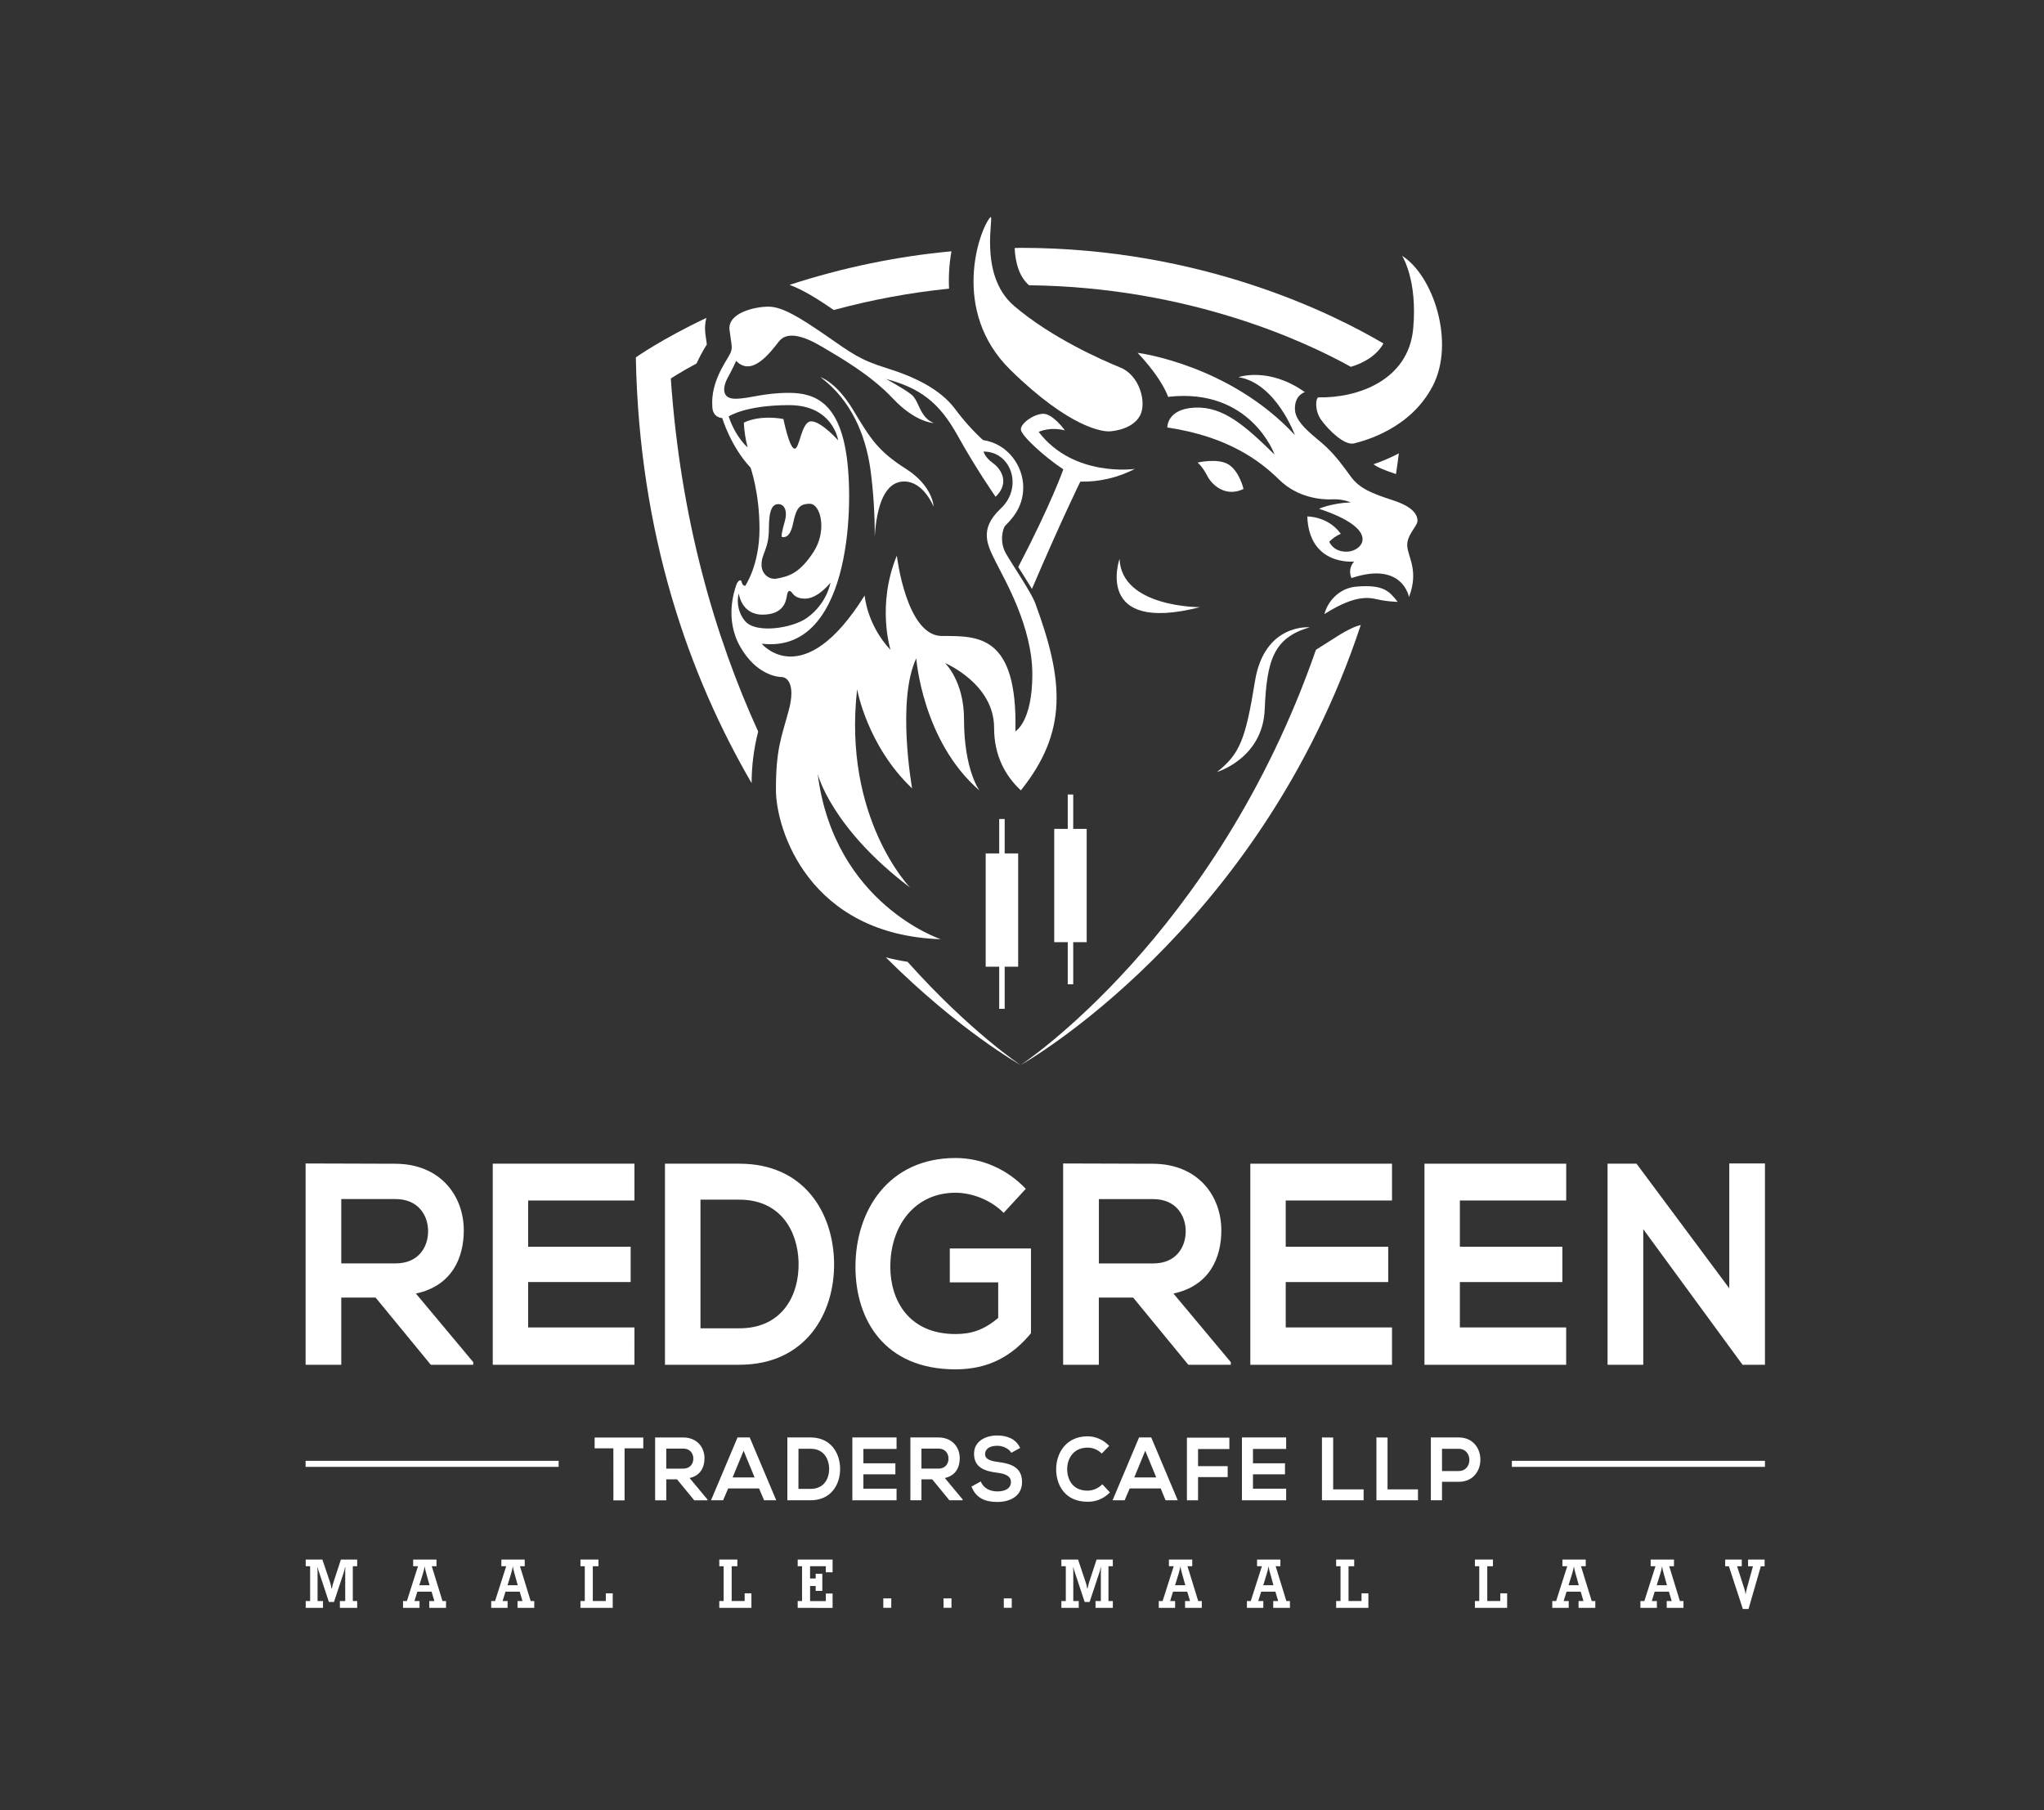 <svg width="140" height="124" viewBox="0 0 140 124" fill="none" xmlns="http://www.w3.org/2000/svg">
<rect x="0" y="0" width="140" height="124" fill="#333333" stroke="none"/>
<g clip-path="url(#clip0_1144_174448)">
<path d="M89.707 42.971C89.707 42.971 86.599 42.675 85.955 46.673C85.311 50.67 84.903 51.663 83.354 52.882C83.354 52.882 86.482 51.957 86.623 48.611C86.765 45.266 87.206 43.688 89.707 42.971Z" fill="white"/>
<path d="M82.189 41.591C82.189 41.591 76.809 41.618 76.681 38.277C76.681 38.277 74.881 43.454 82.189 41.591Z" fill="white"/>
<path d="M95.735 41.227C95.347 41.216 94.96 41.175 94.577 41.105C93.947 40.988 93.071 40.569 90.71 42.065C90.854 41.544 91.147 41.082 91.548 40.745C91.949 40.407 92.439 40.21 92.949 40.179C94.789 40.034 95.154 40.508 95.735 41.227Z" fill="white"/>
<path d="M96.505 40.898C96.505 40.898 96.079 38.42 92.567 39.598C92.481 39.413 92.453 39.203 92.486 39C92.519 38.796 92.612 38.609 92.751 38.464C92.751 38.464 89.67 38.799 89.54 35.377C89.54 35.377 90.961 35.356 91.834 36.563C91.541 36.689 91.274 36.874 91.047 37.108C91.047 37.108 91.304 37.832 92.304 37.788C93.303 37.743 94.666 36.279 90.345 34.852C90.345 34.852 91.156 34.47 92.519 34.413C92.112 34.254 91.678 34.183 91.245 34.206C90.5 34.238 88.882 34.098 87.626 32.869C86.371 31.64 84.206 29.917 79.955 29.281C79.955 29.281 79.907 28.003 81.85 27.921C83.792 27.838 85.266 29.151 87.302 31.14C87.302 31.14 85.666 26.532 80.005 27.184C80.005 27.184 79.673 26.036 77.92 24.168C77.92 24.168 84.2 24.964 88.692 29.803C88.692 29.803 87.397 26.248 84.827 25.835C84.827 25.835 86.899 25.097 89.374 26.862C89.374 26.862 88.656 27.044 88.694 28.056C88.733 29.068 90.2 29.986 90.881 30.654C91.562 31.322 91.932 31.842 92.527 32.655C93.123 33.468 93.979 33.803 95.402 34.266C96.826 34.73 97.075 35.275 97.09 35.655C97.105 36.035 96.357 36.614 96.386 37.377C96.415 38.139 97.207 39.076 96.505 40.898Z" fill="white"/>
<path d="M76.744 25.179C78.053 25.71 78.563 27.579 78.08 28.472C77.597 29.365 76.371 29.528 75.981 29.548C75.591 29.568 73.34 29.387 69.212 25.344C65.083 21.301 67.072 15.752 67.816 14.898C68.182 14.48 66.908 18.768 69.454 20.951C72 23.135 75.514 24.681 76.744 25.179Z" fill="white"/>
<path d="M90.314 27.219C90.119 27.219 90.011 28.098 90.498 28.772C90.984 29.446 92.087 30.546 92.754 30.371C93.421 30.197 96.61 29.397 98.143 26.417C99.675 23.437 98.174 18.877 96.032 17.521C96.032 17.521 97.106 19.167 96.793 22.526C96.457 26.095 92.919 27.278 90.314 27.219Z" fill="white"/>
<path d="M85.172 33.493C85.172 33.493 84.913 32.339 84.186 31.842C83.458 31.346 82.023 31.686 82.023 31.686C82.023 31.686 82.322 31.888 82.696 32.606C83.07 33.325 84.033 34.053 85.172 33.493Z" fill="white"/>
<path d="M72.83 32.151C71.492 31.262 69.934 29.825 69.922 29.418C69.911 29.011 70.762 28.374 71.435 28.344C72.108 28.315 72.934 29.477 72.934 29.477C71.853 29.218 71.141 29.585 71.141 29.585C73.54 32.729 77.73 32.12 77.73 32.12C76.567 32.72 75.287 33.019 73.995 32.991C73.995 32.991 72.706 35.606 70.681 40.34C70.378 39.839 70.032 39.299 69.744 38.84C72.031 34.448 72.83 32.151 72.83 32.151Z" fill="white"/>
<path d="M32.416 93.488H29.508L25.727 88.885H23.375V93.488H20.931V79.697C22.987 79.697 25.043 79.716 27.099 79.716C30.155 79.737 31.766 81.9 31.766 84.28C31.766 86.168 30.955 88.076 28.487 88.607L32.416 93.308V93.488ZM23.375 82.135V86.542H27.099C28.655 86.542 29.322 85.435 29.322 84.338C29.322 83.241 28.635 82.135 27.099 82.135H23.375Z" fill="white"/>
<path d="M43.455 93.488H33.75V79.712H43.455V82.233H36.176V85.401H43.195V87.82H36.176V90.928H43.456L43.455 93.488Z" fill="white"/>
<path d="M57.129 86.483C57.184 89.964 55.184 93.485 50.642 93.485H45.546V79.712H50.642C55.092 79.712 57.073 83.081 57.129 86.483ZM47.978 90.989H50.642C53.587 90.989 54.755 88.706 54.697 86.463C54.642 84.32 53.456 82.176 50.642 82.176H47.978V90.989Z" fill="white"/>
<path d="M68.743 83.081C67.871 82.195 66.574 81.702 65.444 81.702C62.664 81.702 60.98 83.947 60.98 86.778C60.98 89.04 62.223 91.381 65.444 91.381C66.464 91.381 67.352 91.145 68.37 90.274V87.84H65.055V85.519H70.615V91.323C69.341 92.875 67.725 93.8 65.447 93.8C60.575 93.8 58.593 90.397 58.593 86.778C58.593 82.903 60.872 79.323 65.447 79.323C67.25 79.325 68.98 80.084 70.259 81.434L68.743 83.081Z" fill="white"/>
<path d="M84.302 93.488H81.394L77.615 88.885H75.262V93.488H72.818V79.697C74.873 79.697 76.929 79.716 78.985 79.716C82.042 79.737 83.653 81.9 83.653 84.28C83.653 86.168 82.843 88.076 80.374 88.607L84.302 93.308V93.488ZM75.267 82.138V86.545H78.99C80.547 86.545 81.213 85.438 81.213 84.341C81.213 83.243 80.529 82.138 78.99 82.138H75.267Z" fill="white"/>
<path d="M95.342 93.488H85.638V79.712H95.343V82.233H88.063V85.401H95.083V87.82H88.063V90.928H95.342V93.488Z" fill="white"/>
<path d="M107.272 93.488H97.567V79.712H107.274V82.233H99.991V85.401H107.012V87.82H99.991V90.928H107.272V93.488Z" fill="white"/>
<path d="M118.443 79.697H120.888V93.488H119.369V93.509L112.553 84.201V93.488H110.107V79.712H112.09L118.443 88.249V79.697Z" fill="white"/>
<path d="M42.011 99.208H40.729V98.47H44.06V99.208H42.779V102.775H42.015L42.011 99.208Z" fill="white"/>
<path d="M48.455 102.77H47.551L46.37 101.333H45.636V102.77H44.871V98.465C45.513 98.465 46.156 98.465 46.796 98.465C47.751 98.472 48.253 99.146 48.253 99.89C48.253 100.48 47.999 101.075 47.231 101.243L48.455 102.713V102.77ZM45.634 99.227V100.601H46.793C47.279 100.601 47.488 100.259 47.488 99.915C47.488 99.571 47.275 99.227 46.793 99.227H45.634Z" fill="white"/>
<path d="M51.99 101.958H49.875L49.527 102.769H48.7L50.516 98.464H51.35L53.167 102.769H52.333L51.99 101.958ZM50.932 99.375L50.179 101.204H51.685L50.932 99.375Z" fill="white"/>
<path d="M57.542 100.583C57.559 101.669 56.934 102.769 55.517 102.769H53.928V98.464H55.522C56.905 98.47 57.524 99.522 57.542 100.583ZM54.687 101.988H55.522C56.442 101.988 56.807 101.277 56.789 100.576C56.772 99.907 56.401 99.239 55.522 99.239H54.691L54.687 101.988Z" fill="white"/>
<path d="M61.408 102.769H58.38V98.464H61.408V99.251H59.137V100.235H61.327V100.99H59.137V101.974H61.408V102.769Z" fill="white"/>
<path d="M65.935 102.769H65.027L63.848 101.332H63.113V102.769H62.355V98.464C62.995 98.464 63.638 98.464 64.281 98.464C65.234 98.471 65.736 99.145 65.736 99.889C65.736 100.479 65.483 101.074 64.713 101.242L65.935 102.712V102.769ZM63.113 99.227V100.6H64.272C64.756 100.6 64.966 100.258 64.966 99.914C64.966 99.57 64.752 99.227 64.272 99.227H63.113Z" fill="white"/>
<path d="M69.268 99.515C69.129 99.269 68.748 99.035 68.309 99.035C67.743 99.035 67.472 99.281 67.472 99.606C67.472 99.975 67.888 100.086 68.374 100.146C69.216 100.255 70.003 100.49 70.003 101.515C70.003 102.473 69.205 102.884 68.303 102.884C67.477 102.884 66.842 102.614 66.54 101.828L67.177 101.478C67.355 101.951 67.824 102.161 68.315 102.161C68.806 102.161 69.242 101.981 69.242 101.515C69.242 101.109 68.844 100.944 68.306 100.881C67.48 100.779 66.715 100.544 66.715 99.581C66.715 98.697 67.537 98.334 68.283 98.329C68.913 98.329 69.567 98.52 69.872 99.183L69.268 99.515Z" fill="white"/>
<path d="M76.023 102.228C75.82 102.438 75.579 102.603 75.315 102.713C75.051 102.823 74.769 102.875 74.485 102.868C72.979 102.868 72.346 101.768 72.34 100.654C72.334 99.539 73.022 98.387 74.485 98.387C74.761 98.387 75.035 98.445 75.29 98.557C75.545 98.67 75.777 98.835 75.971 99.043L75.463 99.566C75.199 99.301 74.848 99.156 74.485 99.162C73.509 99.162 73.087 99.934 73.095 100.654C73.103 101.373 73.489 102.109 74.485 102.109C74.864 102.106 75.228 101.949 75.503 101.672L76.023 102.228Z" fill="white"/>
<path d="M79.499 101.958H77.377L77.03 102.769H76.203L78.018 98.464H78.852L80.667 102.769H79.834L79.499 101.958ZM78.442 99.375L77.689 101.204H79.195L78.442 99.375Z" fill="white"/>
<path d="M81.296 102.77V98.478H84.203V99.258H82.058V100.431H84.088V101.18H82.058V102.77H81.296Z" fill="white"/>
<path d="M88.093 102.769H85.064V98.464H88.093V99.251H85.82V100.235H88.013V100.99H85.82V101.974H88.093V102.769Z" fill="white"/>
<path d="M91.313 98.47V102.019H93.398V102.769H90.545V98.464L91.313 98.47Z" fill="white"/>
<path d="M95.037 98.47V102.019H97.122V102.769H94.276V98.464L95.037 98.47Z" fill="white"/>
<path d="M99.911 101.503H98.768V102.769H98.004V98.464C98.639 98.464 99.278 98.464 99.911 98.464C101.889 98.465 101.895 101.503 99.911 101.503ZM98.768 100.765H99.911C100.89 100.765 100.883 99.243 99.911 99.243H98.768V100.765Z" fill="white"/>
<path d="M20.939 110.137V109.669H21.242V107.286H20.939V106.828H22.08L22.599 108.362C22.614 108.41 22.631 108.47 22.65 108.54C22.668 108.61 22.686 108.704 22.709 108.818H22.73C22.753 108.71 22.773 108.62 22.79 108.553C22.807 108.485 22.823 108.43 22.839 108.388L23.351 106.828H24.465V107.286H24.165V109.669H24.465V110.137H23.28V109.669H23.645V107.764C23.645 107.655 23.645 107.572 23.645 107.518C23.646 107.468 23.651 107.418 23.66 107.369H23.631C23.608 107.471 23.59 107.551 23.575 107.609C23.562 107.662 23.546 107.714 23.527 107.765L22.876 109.733H22.528L21.877 107.765C21.854 107.699 21.832 107.634 21.812 107.57C21.793 107.506 21.774 107.439 21.757 107.371H21.735C21.742 107.42 21.747 107.479 21.751 107.542C21.754 107.604 21.751 107.679 21.751 107.765V109.671H22.124V110.138L20.939 110.137Z" fill="white"/>
<path d="M27.605 110.137V109.669H27.869L28.63 107.286H28.299V106.828H29.897V107.286H29.574L30.306 109.669H30.55V110.137H29.404V109.669H29.752L29.561 109.03H28.586L28.387 109.669H28.735V110.137H27.605ZM29.422 108.588L29.2 107.791C29.197 107.778 29.193 107.766 29.189 107.753C29.146 107.602 29.111 107.448 29.084 107.293C29.074 107.363 29.058 107.441 29.04 107.526C29.021 107.61 28.996 107.703 28.964 107.802L28.72 108.588H29.422Z" fill="white"/>
<path d="M33.645 110.137V109.669H33.909L34.671 107.286H34.341V106.828H35.939V107.286H35.614L36.347 109.669H36.593V110.137H35.447V109.669H35.786L35.596 109.03H34.622L34.424 109.669H34.766V110.137H33.645ZM35.462 108.588L35.24 107.791C35.237 107.778 35.234 107.766 35.23 107.753C35.187 107.602 35.152 107.448 35.124 107.293C35.113 107.371 35.098 107.449 35.08 107.526C35.06 107.609 35.035 107.703 35.004 107.802L34.761 108.588H35.462Z" fill="white"/>
<path d="M41.494 109.669V109.142H41.968V110.137H39.757V109.669H40.054V107.286H39.757V106.828H40.993V107.286H40.603V109.669H41.494Z" fill="white"/>
<path d="M51.004 109.669V109.142H51.467V110.137H49.266V109.669H49.565V107.286H49.266V106.828H50.504V107.286H50.114V109.669H51.004Z" fill="white"/>
<path d="M54.637 110.137V109.669H54.934V107.286H54.637V106.828H57.027V107.698H56.564V107.286H55.484V108.125H55.869V107.804H56.323V108.976H55.869V108.639H55.486V109.674H56.564V109.157H57.027V110.141L54.637 110.137Z" fill="white"/>
<path d="M60.501 110.133V109.489H61.046V110.133H60.501Z" fill="white"/>
<path d="M64.625 110.133V109.489H65.169V110.133H64.625Z" fill="white"/>
<path d="M68.754 110.133V109.489H69.298V110.133H68.754Z" fill="white"/>
<path d="M72.697 110.137V109.669H73V107.286H72.697V106.828H73.839L74.355 108.362C74.373 108.41 74.39 108.47 74.409 108.54C74.427 108.61 74.445 108.704 74.468 108.818H74.489C74.512 108.71 74.531 108.62 74.548 108.553C74.561 108.497 74.578 108.442 74.597 108.388L75.109 106.828H76.221V107.286H75.922V109.669H76.221V110.137H75.036V109.669H75.401V107.764C75.401 107.655 75.401 107.572 75.401 107.518C75.403 107.468 75.409 107.419 75.416 107.369H75.389C75.365 107.471 75.346 107.551 75.332 107.609C75.318 107.667 75.3 107.719 75.284 107.765L74.632 109.733H74.292L73.639 107.765C73.616 107.699 73.594 107.634 73.576 107.57C73.557 107.506 73.536 107.439 73.518 107.371H73.497C73.497 107.42 73.509 107.479 73.513 107.542C73.518 107.604 73.513 107.679 73.513 107.765V109.671H73.887V110.138L72.697 110.137Z" fill="white"/>
<path d="M79.367 110.137V109.669H79.632L80.391 107.286H80.064V106.828H81.661V107.286H81.334L82.069 109.669H82.314V110.137H81.169V109.669H81.508L81.318 109.03H80.344L80.146 109.669H80.487V110.137H79.367ZM81.186 108.588L80.963 107.791C80.96 107.778 80.956 107.766 80.952 107.753C80.909 107.602 80.874 107.448 80.848 107.293C80.837 107.363 80.822 107.44 80.803 107.526C80.783 107.609 80.759 107.703 80.726 107.802L80.483 108.588H81.186Z" fill="white"/>
<path d="M85.405 110.137V109.669H85.669L86.431 107.286H86.1V106.828H87.698V107.286H87.374L88.107 109.669H88.352V110.137H87.207V109.669H87.546L87.357 109.03H86.382L86.182 109.669H86.529V110.137H85.405ZM87.223 108.588L87.002 107.791C87.002 107.791 87.002 107.772 86.99 107.753C86.948 107.602 86.912 107.448 86.885 107.293C86.875 107.363 86.861 107.441 86.84 107.526C86.819 107.61 86.795 107.703 86.765 107.802L86.523 108.588H87.223Z" fill="white"/>
<path d="M93.255 109.669V109.142H93.725V110.137H91.517V109.669H91.816V107.286H91.517V106.828H92.753V107.286H92.365V109.669H93.255Z" fill="white"/>
<path d="M102.759 109.669V109.142H103.229V110.137H101.021V109.669H101.319V107.286H101.021V106.828H102.257V107.286H101.868V109.669H102.759Z" fill="white"/>
<path d="M106.32 110.137V109.669H106.585L107.346 107.286H107.016V106.828H108.613V107.286H108.288L109.021 109.669H109.267V110.137H108.121V109.669H108.457L108.268 109.03H107.298L107.099 109.669H107.447V110.137H106.32ZM108.137 108.588L107.916 107.791C107.913 107.778 107.909 107.765 107.904 107.753C107.853 107.561 107.817 107.409 107.799 107.293C107.788 107.363 107.774 107.441 107.755 107.526C107.735 107.61 107.71 107.703 107.678 107.802L107.435 108.588H108.137Z" fill="white"/>
<path d="M112.357 110.137V109.669H112.628L113.388 107.286H113.059V106.828H114.656V107.286H114.331L115.06 109.669H115.306V110.137H114.159V109.669H114.5L114.31 109.03H113.334L113.137 109.669H113.485V110.137H112.357ZM114.175 108.588L113.953 107.791C113.951 107.778 113.947 107.765 113.943 107.753C113.89 107.561 113.857 107.409 113.837 107.293C113.828 107.363 113.812 107.441 113.793 107.526C113.775 107.61 113.748 107.703 113.717 107.802L113.473 108.588H114.175Z" fill="white"/>
<path d="M119.373 110.216L118.418 107.289H118.164V106.831H119.299V107.289H118.979L119.464 108.793C119.488 108.867 119.509 108.938 119.525 109.009C119.541 109.081 119.553 109.151 119.563 109.22C119.571 109.157 119.582 109.097 119.597 109.02C119.612 108.944 119.629 108.88 119.649 108.802L120.065 107.289H119.732V106.831H120.864V107.289H120.606L119.761 110.216H119.373Z" fill="white"/>
<path d="M38.263 100.066H20.931V100.479H38.263V100.066Z" fill="white"/>
<path d="M120.887 100.066H103.553V100.479H120.887V100.066Z" fill="white"/>
<path d="M70.908 41.323C70.636 40.585 69.393 38.767 68.906 37.927C68.42 37.087 68.706 36.169 68.84 36.024C69.22 35.621 70.085 34.824 70.085 33.383C70.085 31.943 69.055 30.401 67.328 30.142C66.629 29.501 65.991 28.79 65.421 28.018C64.405 26.665 62.675 25.823 60.755 25.225C58.836 24.627 58.334 24.195 56.541 22.96C54.748 21.725 53.571 21.006 52.632 21.006C51.692 21.006 49.824 21.433 49.968 22.599C50.111 23.765 50.226 23.829 49.954 24.331C49.682 24.832 48.68 26.199 48.788 27.811C48.788 28.634 49.468 28.634 49.468 28.634C49.468 28.634 50.048 30.589 51.406 32.029C51.406 32.029 52.02 33.727 52.02 36.23C52.02 38.733 51.035 40.139 51.035 40.139C50.974 40.127 50.919 40.095 50.877 40.047C50.835 39.999 50.809 39.938 50.803 39.873C50.754 39.627 50.521 39.776 50.419 40.103C50.318 40.43 49.609 42.377 50.696 44.293C51.784 46.21 53.236 46.378 53.55 46.378C53.864 46.378 54.532 46.805 54.014 48.699C53.496 50.593 53.146 51.35 53.146 54.096C53.146 56.843 55.422 64.039 64.439 64.336C64.439 64.336 57.141 61.932 56.007 53.02C56.007 53.02 56.934 56.72 62.331 60.794C62.331 60.794 57.712 56.041 58.706 47.211C58.706 47.211 59.386 51.081 62.473 54.004C62.473 54.004 61.395 47.97 62.758 45.095C62.758 45.095 63.172 50.769 67.091 54.154C67.091 54.154 66.028 52.768 66.028 49.248C66.028 46.655 64.728 45.418 64.728 45.418C64.728 45.418 68.088 46.832 68.088 49.846C68.088 51.787 68.872 53.159 69.922 54.14C73.156 50.103 72.86 46.607 70.908 41.323ZM50.947 28.95C50.974 29.524 51.061 30.093 51.206 30.647C51.206 30.647 50.395 29.975 49.909 28.526C49.909 28.526 51.039 27.751 54.05 27.751C57.06 27.751 57.409 30.163 57.409 30.163C57.409 30.163 56.251 28.862 55.564 28.862C54.877 28.862 54.784 30.734 54.426 30.734C54.068 30.734 53.659 28.703 53.659 28.703C53.659 28.703 52.145 28.377 50.947 28.95ZM53.592 36.793C53.708 36.793 54.106 36.875 54.317 35.869C54.528 34.863 54.717 34.509 55.465 34.509C56.213 34.509 56.67 36.354 55.719 37.811C54.768 39.269 54.038 39.479 53.203 39.633C53.073 39.657 52.939 39.651 52.812 39.613C52.685 39.576 52.567 39.509 52.467 39.417C52.367 39.325 52.288 39.211 52.235 39.083C52.182 38.954 52.156 38.815 52.16 38.675C52.16 37.906 52.663 37.621 52.663 36.225C52.663 34.829 52.94 34.533 53.319 34.533C53.697 34.533 53.965 34.947 53.754 35.703C53.544 36.46 53.48 36.793 53.592 36.793ZM51.032 42.544C50.816 42.29 50.664 41.982 50.589 41.649C50.513 41.316 50.517 40.968 50.6 40.637C50.6 40.637 50.751 42.103 52.231 42.103C53.711 42.103 53.846 41.126 53.9 40.789C53.955 40.452 54.09 40.385 54.258 40.617C54.426 40.849 54.679 41.006 55.143 41.006C56.038 41.006 56.881 39.911 56.881 39.911C56.881 39.911 56.66 41.338 55.259 42.333C54.274 43.03 51.778 43.426 51.032 42.544ZM69.549 50.095C69.706 43.442 66.963 43.566 64.516 43.566C62.07 43.566 61.427 38.059 61.427 38.059C60.024 41.466 60.995 44.519 60.995 44.519C59.373 42.797 59.222 40.792 59.222 40.792C55.011 47.538 52.169 44.093 52.169 44.093C58.118 44.803 58.505 35.077 58.002 31.35C57.499 27.623 55.857 26.911 54.046 26.911C52.236 26.911 51.35 27.313 50.357 27.313C49.364 27.313 49.53 26.436 49.845 25.87C50.16 25.305 50.424 24.718 50.424 24.718C51.52 25.88 52.829 24.045 53.364 23.374C53.899 22.702 54.986 22.973 56.26 23.728C57.534 24.483 59.606 25.649 61.161 27.301C62.715 28.953 63.955 28.979 63.955 28.979C62.962 28.569 62.971 27.45 62.417 27.021C61.864 26.591 60.688 25.96 60.688 25.96C62.998 26.575 64.317 27.54 65.587 29.829C66.856 32.118 68.192 34.029 68.192 34.029C69.203 33.056 68.539 32.094 68.002 31.715C67.464 31.337 67.366 30.931 67.366 30.931C69.279 30.931 70.087 33.391 68.545 34.834C67.003 36.276 67.653 37.388 68.231 38.548C68.809 39.708 70.708 42.927 70.708 46.191C70.708 49.456 69.549 50.095 69.549 50.095ZM62.02 32.096C60.129 30.889 59.603 30.025 58.444 28.096C57.286 26.166 56.2 25.837 56.2 25.837C58.339 27.446 59.275 29.824 59.608 32.072C59.819 33.622 59.921 35.186 59.914 36.752C60.053 34.605 60.609 32.982 61.938 32.982C63.267 32.982 63.944 34.704 63.944 34.704C63.944 34.704 63.921 33.302 62.026 32.096H62.02Z" fill="white"/>
<path d="M65.004 19.773C64.962 18.915 65.017 18.056 65.168 17.213C61.405 17.563 57.688 18.335 54.078 19.514C54.999 19.848 55.977 20.46 57.109 21.236C59.701 20.532 62.34 20.042 65.004 19.773Z" fill="white"/>
<path d="M90.133 44.51C83.298 64.172 69.907 72.953 69.907 72.953C69.907 72.953 86.254 63.819 93.204 42.812C92.834 42.901 92.326 43.118 91.576 43.596L90.133 44.51Z" fill="white"/>
<path d="M62.163 65.885C61.645 65.802 61.143 65.703 60.671 65.577C65.713 70.61 69.908 72.957 69.908 72.957C69.908 72.957 66.455 70.683 62.163 65.885Z" fill="white"/>
<path d="M45.946 25.929C45.946 25.929 46.562 25.513 47.709 24.897C47.914 24.451 48.146 24.02 48.404 23.607L48.413 23.592C48.413 23.57 48.408 23.549 48.405 23.529C48.377 23.348 48.344 23.124 48.308 22.832C48.266 22.478 48.291 22.119 48.381 21.776C45.285 23.244 43.55 24.482 43.55 24.482C43.781 36.632 47.188 46.262 51.48 53.642C51.483 52.449 51.634 51.262 51.929 50.111C48.952 43.574 46.611 35.555 45.946 25.929Z" fill="white"/>
<path d="M92.524 25.128C93.381 24.869 94.268 24.39 94.757 23.529C91.349 21.514 82.318 16.977 69.907 16.977C69.767 16.977 69.635 16.986 69.496 16.989C69.539 17.893 69.759 18.898 70.478 19.54C81.493 19.665 89.502 23.444 92.524 25.128Z" fill="white"/>
<path d="M94.074 31.8C94.34 32.007 94.784 32.195 95.616 32.473C95.684 32.002 95.754 31.534 95.811 31.055C95.251 31.349 94.67 31.599 94.074 31.8Z" fill="white"/>
<path d="M69.737 58.459H67.513V66.219H69.737V58.459Z" fill="white"/>
<path d="M68.813 56.102H68.439V69.105H68.813V56.102Z" fill="white"/>
<path d="M74.43 56.778H72.208V64.538H74.43V56.778Z" fill="white"/>
<path d="M73.508 54.422H73.134V67.423H73.508V54.422Z" fill="white"/>
</g>
<defs>
<clipPath id="clip0_1144_174448">
<rect width="139" height="123" fill="white" transform="translate(0.5 0.5)"/>
</clipPath>
</defs>
</svg>
